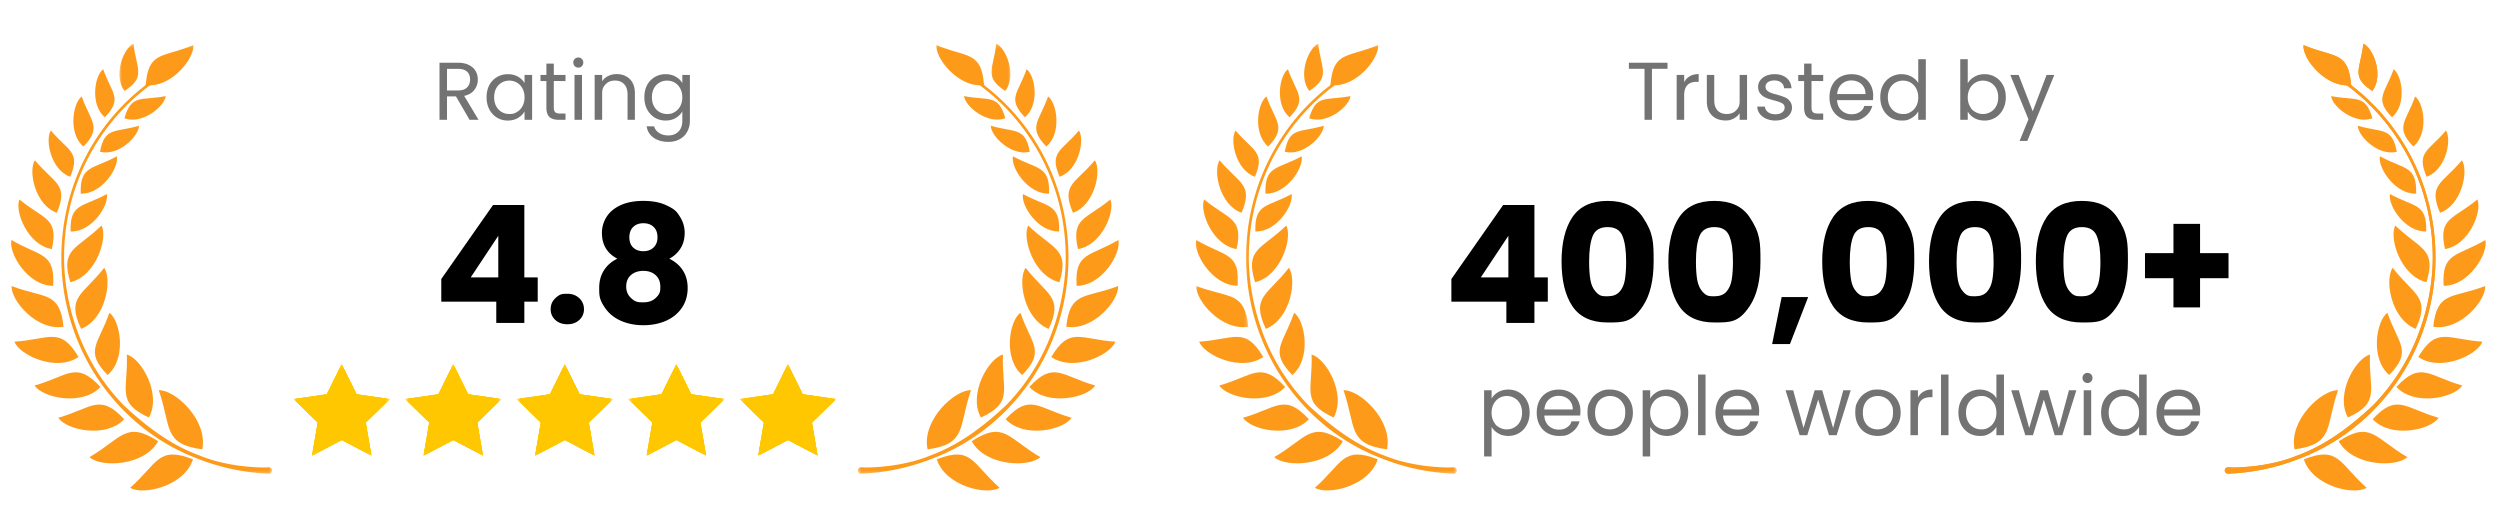 <svg xmlns="http://www.w3.org/2000/svg" width="646" height="131" fill="none"><path fill="#FD9A1A" d="M618.271 69.208c5.478 7.073 9.88 7.443 5.948 15.765-6.416-2.5-8.088-12.792-5.948-15.765M616.921 80.812c2.746 8.093 6.599 9.797.454 16.088-5.011-4.26-3.312-14.073-.454-16.088m10.006-21.005c-5.49.193-9.97-6.807-9.344-9.662 6.25 3.443 9.588 2.323 9.344 9.662m.078 13.12c-6.656-1.558-9.749-11.432-8.062-14.651 6.38 6.177 10.754 5.917 8.062 14.65m-12.032-32.542c6.251 3.438 9.588 2.312 9.35 9.651-5.484.197-9.97-6.803-9.35-9.65m-5.708-7.901c6.162 1.85 8.886.224 10.068 6.735-4.797 1.218-10.078-4.099-10.068-6.735M630.5 54.979c-3.177-7.375.667-7.563 5.661-13.563 1.771 2.656.006 11.573-5.661 13.563m-18.959 71.057c-3.281 2.052-14.021-.407-16.224-7.344 9.047-3.579 9.136 1.084 16.224 7.344m7.683-26.041c6.317-6.823 8.323-2.839 17.021-.375-1.978 3.125-12.254 5.443-17.021.375m-14.901 14.016c8.349-5.402 9.374-.746 17.734 4.109-2.88 2.713-14.136 2.401-17.734-4.109m8.776-5.683c6.317-6.828 8.322-2.844 17.021-.38-1.979 3.131-12.255 5.443-17.021.38m15.656-23.91c.973-9.255 4.964-7.266 13.406-10.5.287 3.693-6.552 11.697-13.406 10.5m-10.667-54.111c-4.719-4.886-1.729-6.188.427-12.422 2.193 1.574 3.464 9.151-.427 12.422m5.527 7.562c-4.916-5.093-1.803-6.448.442-12.948 2.292 1.636 3.61 9.542-.442 12.948M610.693 11.297c2.49 1.052 5.391 8.167 2.312 12.214-4.242-2.794-3.842-4.573-3.064-8.036.262-1.167.567-2.525.752-4.178"/><path fill="#FD9A1A" fill-rule="evenodd" d="M613.005 23.51c3.079-4.046.178-11.16-2.312-12.213-.185 1.653-.49 3.01-.752 4.178-.778 3.463-1.178 5.242 3.064 8.036" clip-rule="evenodd"/><path fill="#FD9A1A" d="M592.921 116.115c-1.568-7.588 7.12-15.474 11.235-15.282-3.317 9.511-.969 13.891-11.235 15.282m9.439-91.287c6.307 1.25 8.869-.63 10.667 5.74-4.662 1.672-10.422-3.115-10.667-5.74m24.681 20.85c-2.797-6.5.594-6.667 4.99-11.954 1.568 2.339.005 10.203-4.99 11.953m-2.145 46.567c4.735-8.005 7.536-4.53 16.557-3.958-1.276 3.473-10.828 7.906-16.557 3.958m-18.193 15.646c-3.386-6.178 2.068-15.35 5.697-16.271-.349 9.145 2.86 12.328-5.697 16.271m24.74-34.036c-.558-8.73 3.458-7.511 10.776-11.839.849 3.37-4.23 11.875-10.776 11.839m.349-9.5c-1.855-8.156 2.12-7.62 8.369-12.818 1.312 3.058-2.193 11.855-8.369 12.818"/><path fill="#FD9A1A" d="M613.631 27.421a55 55 0 0 0-5.807-5.202.86.86 0 0 1-.339-.62c-.563-6.244-2.769-6.897-7.097-8.178-1.466-.434-3.176-.94-5.148-1.76-.349 3.219 4.964 10.084 10.912 10.38.18.004.354.063.5.167a53.4 53.4 0 0 1 6.479 5.703c9.578 9.88 15.494 23.541 15.494 38.625 0 4.11-.484 22.713-15.249 38.016-.197.203-.407.396-.615.588-4.697 4.339-11.109 9.625-19.052 12.531-.026.01-.046.021-.046.021a34 34 0 0 1-1.782.683l-.066.022c-.261.087-1.215.405-2.308.707-2.583.713-5.099 1.088-5.839 1.197 0 0-4.797.662-7.797.448a1 1 0 0 0-.083-.005h-.073c-.416.011-.787.307-.834.729a.84.84 0 0 0 .217.656.83.83 0 0 0 .638.266 57 57 0 0 0 4.041-.303 56 56 0 0 0 14.479-3.625l-.016.005c7.355-2.792 13.959-7.203 19.391-12.817 9.702-10.011 15.697-23.844 15.697-39.12s-6-29.103-15.697-39.114"/><path fill="#FD9A1A" fill-rule="evenodd" d="M613.631 27.421a55 55 0 0 0-5.807-5.202.86.86 0 0 1-.339-.62c-.563-6.244-2.769-6.897-7.097-8.178-1.466-.434-3.176-.94-5.148-1.76-.349 3.219 4.964 10.084 10.912 10.38.18.004.354.063.5.167a53.4 53.4 0 0 1 6.479 5.703c9.578 9.88 15.494 23.541 15.494 38.625 0 4.11-.484 22.713-15.249 38.016-.197.203-.407.396-.615.588-4.697 4.339-11.109 9.625-19.052 12.531-.026.01-.046.021-.046.021a34 34 0 0 1-1.782.683l-.066.022c-.261.087-1.215.405-2.308.707-2.583.713-5.099 1.088-5.839 1.197 0 0-4.797.662-7.797.448a1 1 0 0 0-.083-.005h-.073c-.416.011-.787.307-.834.729a.84.84 0 0 0 .217.656.83.83 0 0 0 .638.266 57 57 0 0 0 4.041-.303 56 56 0 0 0 14.479-3.625l-.016.005c7.355-2.792 13.959-7.203 19.391-12.817 9.702-10.011 15.697-23.844 15.697-39.12s-6-29.103-15.697-39.114" clip-rule="evenodd"/><path fill="#FD9A1A" d="M593.661 117.693c.016-.005.031-.016.047-.021Zm-260.62-48.485c-5.478 7.073-9.88 7.442-5.948 15.765 6.418-2.5 8.088-12.792 5.948-15.765m1.355 11.604c-2.745 8.093-6.604 9.797-.459 16.088 5.016-4.26 3.312-14.074.459-16.088m-10.005-21.006c5.484.194 9.969-6.806 9.338-9.661-6.245 3.443-9.582 2.323-9.338 9.661M324.307 72.927c6.656-1.558 9.75-11.433 8.068-14.651-6.38 6.177-10.755 5.917-8.068 14.65M336.344 40.385c-6.255 3.438-9.588 2.312-9.349 9.65 5.484.198 9.969-6.802 9.349-9.65M342.052 32.484c-6.161 1.85-8.891.224-10.068 6.735 4.797 1.218 10.073-4.1 10.068-6.735m-21.235 22.495c3.172-7.375-.672-7.563-5.661-13.563-1.776 2.656-.005 11.573 5.661 13.563m18.959 71.057c3.281 2.052 14.016-.407 16.224-7.344-9.047-3.579-9.136 1.084-16.224 7.344M332.093 99.994c-6.317-6.822-8.322-2.838-17.021-.374 1.979 3.125 12.251 5.442 17.021.374M346.989 114.01c-8.349-5.401-9.374-.745-17.729 4.11 2.875 2.713 14.131 2.401 17.729-4.11m-8.77-5.682c-6.318-6.828-8.328-2.844-17.022-.38 1.979 3.13 12.251 5.442 17.022.38"/><mask id="a" width="15" height="13" x="308" y="73" maskUnits="userSpaceOnUse" style="mask-type:luminance"><path fill="#fff" d="M308.251 73.334h14.416v12h-14.416z"/></mask><g mask="url(#a)"><path fill="#FD9A1A" d="M322.557 84.418c-.969-9.255-4.964-7.266-13.401-10.5-.292 3.693 6.552 11.697 13.401 10.5"/></g><path fill="#FD9A1A" d="M333.229 30.307c4.714-4.886 1.73-6.188-.426-12.422-2.198 1.574-3.464 9.15.426 12.422M327.703 37.87c4.917-5.094 1.802-6.449-.443-12.949-2.292 1.636-3.615 9.542.443 12.948"/><mask id="b" width="7" height="13" x="336" y="11" maskUnits="userSpaceOnUse" style="mask-type:luminance"><path fill="#fff" d="M336 11.245h6.667V24H336z"/></mask><g mask="url(#b)"><path fill="#FD9A1A" d="M340.625 11.297c-2.489 1.052-5.39 8.166-2.312 12.213 5.672-3.735 3.042-5.656 2.312-12.213"/></g><path fill="#FD9A1A" d="M358.396 116.115c1.568-7.588-7.12-15.474-11.24-15.282 3.317 9.511.969 13.891 11.24 15.282m-9.437-91.287c-6.312 1.25-8.87-.63-10.672 5.74 4.661 1.672 10.426-3.115 10.672-5.74m-24.688 20.85c2.802-6.5-.588-6.667-4.99-11.954-1.562 2.339-.005 10.203 4.99 11.954M326.421 92.245c-4.74-8.005-7.536-4.53-16.557-3.958 1.276 3.473 10.828 7.906 16.557 3.958M344.609 107.891c3.386-6.178-2.068-15.35-5.697-16.27.355 9.144-2.855 12.327 5.697 16.27"/><mask id="c" width="12" height="14" x="308" y="61" maskUnits="userSpaceOnUse" style="mask-type:luminance"><path fill="#fff" d="M308.251 61.334H320v13.333h-11.749z"/></mask><g mask="url(#c)"><path fill="#FD9A1A" d="M319.869 73.855c.558-8.73-3.458-7.51-10.77-11.839-.849 3.37 4.229 11.875 10.77 11.839"/></g><path fill="#FD9A1A" d="M319.527 64.354c1.849-8.156-2.126-7.62-8.37-12.817-1.312 3.057 2.188 11.855 8.37 12.817"/><mask id="d" width="56" height="112" x="321" y="11" maskUnits="userSpaceOnUse" style="mask-type:luminance"><path fill="#fff" d="M321.333 11.245h55.162v111.421h-55.162z"/></mask><g mask="url(#d)"><path fill="#FD9A1A" d="M337.683 27.421a55 55 0 0 1 5.812-5.203.87.87 0 0 0 .338-.62c.751-8.36 4.448-6.697 12.246-9.937.344 3.219-4.964 10.084-10.916 10.38a.9.9 0 0 0-.495.167 53.4 53.4 0 0 0-6.484 5.703c-9.573 9.88-15.495 23.54-15.495 38.625 0 4.11.49 22.713 15.251 38.016.197.202.407.396.615.588 4.702 4.338 11.109 9.625 19.057 12.53l.047.022c.464.193 1.068.432 1.781.682.068.022 1.125.386 2.375.73 2.578.713 5.093 1.088 5.833 1.197 0 0 4.797.661 7.803.448a.4.4 0 0 1 .084-.005h.068c.421.01.786.306.838.729a.82.82 0 0 1-.216.656.8.8 0 0 1-.291.202.8.8 0 0 1-.347.063 56 56 0 0 1-4.047-.302 56 56 0 0 1-14.473-3.626l.016.006c-7.36-2.792-13.959-7.203-19.396-12.818-9.698-10.01-15.698-23.843-15.698-39.12s6-29.104 15.698-39.114z"/></g><path fill="#FD9A1A" d="m375.448 120.751.151-.006Zm-17.792-3.058c-.016-.005-.031-.016-.052-.021ZM265.031 69.208c5.478 7.073 9.88 7.443 5.948 15.765-6.416-2.5-8.088-12.792-5.948-15.765M263.683 80.812c2.74 8.093 6.598 9.797.453 16.088-5.011-4.26-3.312-14.073-.453-16.088m10-21.005c-5.484.193-9.964-6.807-9.339-9.662 6.251 3.443 9.584 2.323 9.339 9.662m.082 13.12c-6.656-1.558-9.749-11.432-8.068-14.651 6.38 6.177 10.76 5.917 8.068 14.65m-12.03-32.542c6.25 3.438 9.584 2.312 9.344 9.65-5.484.198-9.97-6.802-9.344-9.65m-5.714-7.901c6.162 1.85 8.891.224 10.074 6.735-4.803 1.218-10.079-4.1-10.074-6.735m21.234 22.495c-3.172-7.375.672-7.563 5.661-13.563 1.776 2.656.005 11.573-5.661 13.563m-18.958 71.057c-3.281 2.052-14.016-.407-16.224-7.344 9.047-3.579 9.136 1.084 16.224 7.344m7.687-26.041c6.317-6.823 8.323-2.84 17.016-.375-1.979 3.125-12.249 5.443-17.016.375m-14.9 14.016c8.349-5.402 9.375-.746 17.729 4.109-2.874 2.713-14.13 2.401-17.729-4.109m8.771-5.683c6.317-6.828 8.328-2.844 17.021-.38-1.979 3.131-12.249 5.443-17.021.38m15.661-23.91c.969-9.255 4.964-7.266 13.401-10.5.292 3.693-6.546 11.697-13.401 10.5m-10.672-54.111c-4.713-4.886-1.729-6.188.427-12.422 2.197 1.574 3.464 9.15-.427 12.422m5.525 7.562c-4.916-5.093-1.802-6.448.448-12.948 2.287 1.636 3.61 9.542-.448 12.948"/><mask id="e" width="6" height="13" x="256" y="11" maskUnits="userSpaceOnUse" style="mask-type:luminance"><path fill="#fff" d="M256 11.245h5.333V24H256z"/></mask><g mask="url(#e)"><path fill="#FD9A1A" d="M257.448 11.297c2.489 1.052 5.391 8.166 2.317 12.213-5.677-3.735-3.046-5.656-2.317-12.213"/></g><path fill="#FD9A1A" d="M239.677 116.115c-1.568-7.588 7.12-15.474 11.24-15.282-3.317 9.511-.969 13.891-11.24 15.282m9.438-91.287c6.312 1.25 8.869-.63 10.672 5.74-4.662 1.672-10.427-3.115-10.672-5.74m24.688 20.85c-2.803-6.5.588-6.667 4.989-11.954 1.563 2.339.005 10.203-4.989 11.954m-2.152 46.568c4.74-8.006 7.536-4.531 16.557-3.96-1.271 3.474-10.828 7.907-16.557 3.96m-18.187 15.645c-3.385-6.178 2.068-15.35 5.697-16.27-.354 9.144 2.86 12.327-5.697 16.27m24.739-34.036c-.558-8.73 3.458-7.51 10.776-11.839.844 3.37-4.235 11.875-10.776 11.839m.344-9.5c-1.85-8.156 2.125-7.62 8.374-12.818 1.307 3.058-2.193 11.855-8.374 12.818"/><mask id="f" width="57" height="112" x="221" y="11" maskUnits="userSpaceOnUse" style="mask-type:luminance"><path fill="#fff" d="M221.579 11.245h55.754v111.421h-55.754z"/></mask><g mask="url(#f)"><path fill="#FD9A1A" d="M260.391 27.421a55 55 0 0 0-5.812-5.203.87.87 0 0 1-.339-.62c-.749-8.36-4.448-6.697-12.245-9.937-.344 3.219 4.964 10.084 10.917 10.38.178.005.35.063.495.167a53.4 53.4 0 0 1 6.484 5.703c9.573 9.88 15.494 23.54 15.494 38.625 0 4.11-.484 22.713-15.249 38.016-.197.202-.407.396-.615.588-4.702 4.338-11.109 9.625-19.052 12.53l-.052.022c-.464.193-1.068.432-1.781.682-.068.022-1.125.386-2.375.73-2.578.713-5.093 1.088-5.833 1.197 0 0-4.797.661-7.803.448a.4.4 0 0 0-.082-.005h-.068a.85.85 0 0 0-.839.729.82.82 0 0 0 .217.656q.123.133.29.202.167.07.348.063a56 56 0 0 0 4.046-.302 56.2 56.2 0 0 0 14.479-3.626l-.021.006c7.36-2.792 13.958-7.203 19.396-12.818 9.697-10.01 15.697-23.843 15.697-39.12s-6-29.102-15.697-39.113"/></g><mask id="g" width="2" height="2" x="221" y="120" maskUnits="userSpaceOnUse" style="mask-type:luminance"><path fill="#fff" d="M221.579 120h1.088v1.333h-1.088z"/></mask><g mask="url(#g)"><path fill="#FD9A1A" d="M222.625 120.75c-.052 0-.098-.005-.15-.005Z"/></g><path fill="#FD9A1A" d="M240.417 117.693c.016-.005.031-.016.052-.021ZM26.912 69.208c-5.479 7.073-9.885 7.442-5.953 15.765 6.417-2.5 8.088-12.792 5.953-15.765m1.348 11.604c-2.745 8.093-6.599 9.797-.453 16.088 5.01-4.26 3.306-14.074.453-16.088M18.255 59.806c5.489.194 9.969-6.806 9.344-9.661-6.25 3.443-9.588 2.323-9.344 9.661M18.172 72.927c6.656-1.558 9.75-11.433 8.068-14.651-6.38 6.177-10.755 5.917-8.068 14.65M30.208 40.385c-6.255 3.438-9.588 2.312-9.35 9.65 5.485.198 9.97-6.802 9.35-9.65M35.917 32.484c-6.161 1.85-8.89.224-10.068 6.735 4.798 1.218 10.079-4.1 10.068-6.735M14.683 54.979c3.177-7.375-.672-7.563-5.662-13.563-1.776 2.656-.005 11.573 5.662 13.563m18.957 71.057c3.281 2.052 14.021-.407 16.224-7.344-9.047-3.579-9.136 1.084-16.224 7.344M25.959 99.994c-6.318-6.822-8.323-2.838-17.022-.374 1.979 3.125 12.25 5.442 17.022.374M40.86 114.011c-8.355-5.402-9.375-.746-17.735 4.109 2.875 2.713 14.136 2.401 17.735-4.109m-8.776-5.683c-6.317-6.828-8.323-2.844-17.021-.38 1.978 3.131 12.25 5.443 17.02.38M16.42 84.418c-.97-9.255-4.958-7.266-13.401-10.5-.287 3.693 6.552 11.697 13.401 10.5M27.093 30.307c4.714-4.886 1.73-6.188-.426-12.422-2.198 1.574-3.465 9.15.426 12.422M21.568 37.87c4.917-5.094 1.803-6.449-.443-12.949-2.292 1.636-3.609 9.542.443 12.948"/><mask id="h" width="6" height="13" x="30" y="11" maskUnits="userSpaceOnUse" style="mask-type:luminance"><path fill="#fff" d="M30.667 11.245H36V24h-5.333z"/></mask><g mask="url(#h)"><path fill="#FD9A1A" d="M34.49 11.297c-2.49 1.052-5.391 8.166-2.312 12.213 5.672-3.735 3.04-5.656 2.312-12.213"/></g><path fill="#FD9A1A" d="M52.26 116.115c1.568-7.588-7.12-15.474-11.234-15.282 3.317 9.511.969 13.891 11.234 15.282m-9.437-91.287c-6.307 1.25-8.87-.63-10.672 5.74 4.661 1.672 10.426-3.115 10.672-5.74M18.14 45.678c2.797-6.5-.593-6.667-4.994-11.954-1.563 2.339-.006 10.203 4.994 11.954M20.287 92.245c-4.74-8.005-7.536-4.53-16.558-3.958 1.276 3.473 10.828 7.906 16.558 3.958M38.473 107.891c3.386-6.178-2.068-15.35-5.697-16.27.355 9.144-2.855 12.327 5.697 16.27M13.735 73.855c.557-8.73-3.459-7.51-10.77-11.839-.85 3.37 4.228 11.875 10.77 11.839M13.39 64.355c1.855-8.156-2.12-7.62-8.369-12.817-1.312 3.057 2.194 11.854 8.37 12.817"/><mask id="i" width="57" height="112" x="14" y="11" maskUnits="userSpaceOnUse" style="mask-type:luminance"><path fill="#fff" d="M14.667 11.245H70.36v111.421H14.667z"/></mask><g mask="url(#i)"><path fill="#FD9A1A" d="M31.547 27.421a56 56 0 0 1 5.812-5.203.87.87 0 0 0 .338-.62c.751-8.36 4.454-6.697 12.246-9.937.344 3.219-4.964 10.084-10.912 10.38a.9.9 0 0 0-.5.167 53.3 53.3 0 0 0-6.479 5.703c-9.578 9.88-15.494 23.54-15.494 38.625 0 4.11.483 22.713 15.245 38.016.197.202.412.396.62.588 4.697 4.338 11.104 9.625 19.052 12.53l.047.022a33 33 0 0 0 1.78.682c.069.022 1.126.386 2.376.73 2.584.713 5.093 1.088 5.838 1.197 0 0 4.792.661 7.798.448a1 1 0 0 1 .084-.005h.068c.42.01.791.306.838.729a.83.83 0 0 1-.855.921 56 56 0 0 1-4.046-.302 56 56 0 0 1-14.474-3.626l.017.006c-7.36-2.792-13.96-7.203-19.396-12.818-9.698-10.01-15.694-23.843-15.694-39.12s6-29.104 15.693-39.114z"/></g><mask id="j" width="3" height="2" x="68" y="120" maskUnits="userSpaceOnUse" style="mask-type:luminance"><path fill="#fff" d="M68 120h2.36v1.333H68z"/></mask><g mask="url(#j)"><path fill="#FD9A1A" d="m69.312 120.75.15-.005Z"/></g><path fill="#FD9A1A" d="M51.521 117.693c-.016-.005-.03-.016-.046-.021Z"/><path fill="#000" d="M114.028 77.953v-5.855l13.375-19.125h8.084v18.708h3.458v6.27h-3.458v5.5h-7.25v-5.5zm14.729-17.021-7.125 10.75h7.125zM146.625 83.787c-1.281 0-2.322-.364-3.125-1.104q-1.21-1.121-1.208-2.792 0-1.688 1.208-2.834c1.208-1.146 1.844-1.145 3.125-1.145q1.853.003 3.063 1.145a3.76 3.76 0 0 1 1.208 2.834 3.66 3.66 0 0 1-1.208 2.792c-.807.74-1.828 1.104-3.063 1.104m12.895-16.938q-3.98-2.1-3.979-6.645a7.6 7.6 0 0 1 1.188-4.145c.792-1.26 1.99-2.27 3.604-3.022 1.615-.75 3.584-1.125 5.918-1.125q3.517 0 5.917 1.125c2.4 1.126 2.781 1.76 3.563 3.022a7.6 7.6 0 0 1 1.188 4.145q-.003 2.295-1.083 4a7.4 7.4 0 0 1-2.896 2.645q2.288 1.107 3.521 3.042 1.227 1.92 1.23 4.5c0 2-.511 3.73-1.522 5.188-1.01 1.458-2.39 2.573-4.125 3.333-1.74.75-3.667 1.125-5.792 1.125q-3.17 0-5.771-1.125-2.608-1.143-4.125-3.333c-1.516-2.19-1.521-3.188-1.521-5.188q-.003-2.622 1.229-4.542 1.226-1.938 3.459-3zm10.375-5.54q0-1.727-1-2.668-.982-.955-2.646-.958-1.646 0-2.645.978c-.656.64-.979 1.536-.979 2.688q0 1.672 1 2.626 1.017.937 2.626.937 1.626.001 2.625-.959 1.019-.975 1.021-2.645zm-3.646 8.687q-1.982.001-3.208 1.084-1.232 1.063-1.229 2.979 0 1.774 1.208 2.917c1.208 1.143 1.88 1.145 3.229 1.145q2.038.002 3.208-1.145c1.171-1.147 1.167-1.735 1.167-2.916 0-1.25-.407-2.235-1.208-2.959q-1.212-1.103-3.167-1.105"/><path fill="#737373" d="m121.34 30.959-3.521-6.041h-2.312v6.04h-1.938V16.21h4.771q1.664.002 2.812.584 1.165.564 1.729 1.54c.386.64.584 1.375.584 2.209a4.3 4.3 0 0 1-.896 2.688q-.874 1.17-2.625 1.541l3.708 6.188zm-5.833-7.583h2.833q1.56.001 2.333-.77.79-.765.792-2.063-.002-1.311-.77-2.021-.777-.729-2.355-.73h-2.833zm10.224 1.75q0-1.79.708-3.126a5.2 5.2 0 0 1 1.978-2.082 5.4 5.4 0 0 1 2.812-.75c1.011 0 1.896.224 2.646.667q1.124.646 1.666 1.645v-2.125h1.959v11.604h-1.959v-2.167c-.374.683-.948 1.245-1.708 1.688q-1.125.67-2.625.667a5.33 5.33 0 0 1-2.792-.75 5.47 5.47 0 0 1-1.979-2.145q-.71-1.374-.708-3.125zm9.812.02q-.002-1.308-.542-2.291a3.73 3.73 0 0 0-1.416-1.5 3.86 3.86 0 0 0-1.978-.521 3.87 3.87 0 0 0-1.979.52 3.73 3.73 0 0 0-1.416 1.48q-.522.981-.521 2.291-.001 1.336.521 2.313.541.984 1.417 1.5a3.83 3.83 0 0 0 1.979.52c1.088 0 1.38-.171 1.979-.52a3.7 3.7 0 0 0 1.417-1.5q.541-.978.541-2.293zM143.101 20.937v6.855q-.002.835.355 1.188c.251.24.667.355 1.251.355h1.417v1.625h-1.729c-1.074 0-1.875-.24-2.416-.73q-.794-.748-.792-2.437V20.94h-1.522v-1.583h1.522V16.44h1.917v2.917h3.021v1.584zM149.452 17.48a1.3 1.3 0 0 1-1.214-.809 1.3 1.3 0 0 1-.098-.503 1.27 1.27 0 0 1 .806-1.219c.161-.064.333-.096.506-.093a1.23 1.23 0 0 1 .896.375 1.28 1.28 0 0 1 .375.937 1.31 1.31 0 0 1-.784 1.217c-.155.065-.32.097-.487.095m.937 1.875v11.604h-1.937V19.355zM159.325 19.147q2.103 0 3.418 1.292 1.312 1.273 1.312 3.688v6.833h-1.896v-6.562q0-1.725-.875-2.646-.875-.937-2.375-.937-1.525.003-2.416.959c-.89.956-.896 1.562-.896 2.77v6.418h-1.937V19.358h1.937v1.645a3.73 3.73 0 0 1 1.542-1.355 4.8 4.8 0 0 1 2.188-.5zm12.672.02q1.5 0 2.626.667 1.14.646 1.688 1.645v-2.125h1.958v11.854q0 1.58-.688 2.812a4.66 4.66 0 0 1-1.937 1.938q-1.25.706-2.937.708-2.276-.003-3.812-1.083-1.526-1.064-1.792-2.937h1.917q.31 1.06 1.292 1.708 1 .642 2.396.645 1.602 0 2.604-1c.667-.656 1-1.583 1-2.792V28.77q-.561 1.021-1.688 1.708-1.125.669-2.625.666a5.4 5.4 0 0 1-2.812-.749 5.47 5.47 0 0 1-1.979-2.145q-.71-1.375-.708-3.126 0-1.789.708-3.125a5.2 5.2 0 0 1 1.979-2.083 5.4 5.4 0 0 1 2.81-.749m4.312 5.979q-.001-1.311-.541-2.292a3.74 3.74 0 0 0-1.416-1.5 3.87 3.87 0 0 0-1.979-.522 3.86 3.86 0 0 0-1.978.522 3.73 3.73 0 0 0-1.416 1.478q-.523.981-.522 2.292-.002 1.337.522 2.312.54.984 1.417 1.5a3.83 3.83 0 0 0 1.979.522c1.086-.002 1.38-.172 1.978-.522a3.7 3.7 0 0 0 1.418-1.5q.54-.977.541-2.292z"/><mask id="k" width="26" height="24" x="75" y="94" maskUnits="userSpaceOnUse" style="mask-type:luminance"><path fill="#fff" d="M75.896 94.104h24.807v23.817H75.896z"/></mask><g fill="#FFC700" mask="url(#k)"><path d="m88.35 94.188 3.822 7.76 8.563 1.245-6.198 6.042 1.47 8.526-7.656-4.026-7.667 4.026 1.464-8.526-6.193-6.042 8.562-1.245z"/><path d="m88.287 94.115 3.833 7.754 8.563 1.246-6.198 6.046 1.464 8.527-7.661-4.027-7.656 4.027 1.459-8.527-6.194-6.046 8.557-1.246z"/><path d="m88.287 94.115 3.833 7.754 8.563 1.246-6.198 6.046 1.464 8.527-7.661-4.027-7.656 4.027 1.459-8.527-6.194-6.046 8.557-1.246z"/><path d="m88.287 94.115 3.833 7.754 8.563 1.246-6.198 6.046 1.464 8.527-7.661-4.027-7.656 4.027 1.459-8.527-6.194-6.046 8.557-1.246z"/></g><mask id="l" width="26" height="24" x="104" y="94" maskUnits="userSpaceOnUse" style="mask-type:luminance"><path fill="#fff" d="M104.719 94.104h24.806v23.817h-24.806z"/></mask><g fill="#FFC700" mask="url(#l)"><path d="m117.172 94.188 3.828 7.76 8.557 1.245-6.193 6.042 1.464 8.526-7.656-4.026-7.667 4.026 1.464-8.526-6.193-6.042 8.563-1.245z"/><path d="m117.109 94.115 3.834 7.754 8.562 1.246-6.197 6.046 1.464 8.527-7.661-4.027-7.656 4.027 1.464-8.527-6.198-6.046 8.563-1.246z"/><path d="m117.109 94.115 3.834 7.754 8.562 1.246-6.197 6.046 1.464 8.527-7.661-4.027-7.656 4.027 1.464-8.527-6.198-6.046 8.563-1.246z"/><path d="m117.109 94.115 3.834 7.754 8.562 1.246-6.197 6.046 1.464 8.527-7.661-4.027-7.656 4.027 1.464-8.527-6.198-6.046 8.563-1.246z"/></g><mask id="m" width="26" height="24" x="133" y="94" maskUnits="userSpaceOnUse" style="mask-type:luminance"><path fill="#fff" d="M133.541 94.104h24.812v23.817h-24.812z"/></mask><g fill="#FFC700" mask="url(#m)"><path d="m145.995 94.188 3.828 7.76 8.562 1.245-6.197 6.042 1.469 8.526-7.661-4.026-7.661 4.026 1.458-8.526-6.188-6.042 8.558-1.245z"/><path d="m145.937 94.115 3.828 7.754 8.563 1.246-6.197 6.046 1.464 8.527-7.656-4.027-7.662 4.027 1.464-8.527-6.197-6.046 8.563-1.246z"/><path d="m145.937 94.115 3.828 7.754 8.563 1.246-6.197 6.046 1.464 8.527-7.656-4.027-7.662 4.027 1.464-8.527-6.197-6.046 8.563-1.246z"/><path d="m145.937 94.115 3.828 7.754 8.563 1.246-6.197 6.046 1.464 8.527-7.656-4.027-7.662 4.027 1.464-8.527-6.197-6.046 8.563-1.246z"/></g><mask id="n" width="26" height="24" x="162" y="94" maskUnits="userSpaceOnUse" style="mask-type:luminance"><path fill="#fff" d="M162.364 94.104h24.812v23.817h-24.812z"/></mask><g fill="#FFC700" mask="url(#n)"><path d="m174.817 94.188 3.828 7.76 8.563 1.245-6.197 6.042 1.469 8.526-7.661-4.026-7.662 4.026 1.464-8.526-6.193-6.042 8.563-1.245z"/><path d="m174.76 94.115 3.833 7.754 8.563 1.246-6.197 6.046 1.464 8.527-7.662-4.027-7.661 4.027 1.464-8.527-6.197-6.046 8.562-1.246z"/><path d="m174.76 94.115 3.833 7.754 8.563 1.246-6.197 6.046 1.464 8.527-7.662-4.027-7.661 4.027 1.464-8.527-6.197-6.046 8.562-1.246z"/><path d="m174.76 94.115 3.833 7.754 8.563 1.246-6.197 6.046 1.464 8.527-7.662-4.027-7.661 4.027 1.464-8.527-6.197-6.046 8.562-1.246z"/></g><mask id="o" width="25" height="24" x="191" y="94" maskUnits="userSpaceOnUse" style="mask-type:luminance"><path fill="#fff" d="M191.193 94.104H216v23.817h-24.807z"/></mask><g fill="#FFC700" mask="url(#o)"><path d="m203.645 94.188 3.828 7.76 8.558 1.245-6.194 6.042 1.464 8.526-7.656-4.026-7.666 4.026 1.464-8.526-6.194-6.042 8.563-1.245z"/><path d="m203.584 94.115 3.833 7.754 8.563 1.246-6.197 6.046 1.464 8.527-7.662-4.027-7.656 4.027 1.464-8.527-6.197-6.046 8.563-1.246z"/><path d="m203.584 94.115 3.833 7.754 8.563 1.246-6.197 6.046 1.464 8.527-7.662-4.027-7.656 4.027 1.464-8.527-6.197-6.046 8.563-1.246z"/><path d="m203.584 94.115 3.833 7.754 8.563 1.246-6.197 6.046 1.464 8.527-7.662-4.027-7.656 4.027 1.464-8.527-6.197-6.046 8.563-1.246z"/></g><path fill="#737373" d="M430.884 16.21v1.562h-4.021V30.96h-1.916V17.772h-4.042V16.21zM435.189 21.251a3.6 3.6 0 0 1 1.438-1.541q.938-.564 2.312-.563v2h-.522q-3.232 0-3.229 3.5v6.312h-1.938V19.355h1.938zM451.439 19.355v11.604h-1.916v-1.708a3.9 3.9 0 0 1-1.542 1.375c-.977.498-1.374.5-2.166.5q-1.36 0-2.438-.563a4.1 4.1 0 0 1-1.708-1.667q-.625-1.124-.625-2.749v-6.792h1.917v6.541c0 1.14.282 2.022.855 2.646q.875.92 2.375.917 1.54 0 2.437-.959c.897-.96.896-1.562.896-2.77v-6.375zm7.358 11.792a6 6 0 0 1-2.396-.459 4.13 4.13 0 0 1-1.666-1.27 3.37 3.37 0 0 1-.667-1.875h1.979q.077.876.812 1.437.728.544 1.917.542 1.103.002 1.729-.479c.427-.333.646-.74.646-1.23a1.23 1.23 0 0 0-.688-1.145q-.672-.371-2.083-.729-1.294-.328-2.104-.688a3.8 3.8 0 0 1-1.396-1.041c-.385-.459-.583-1.052-.583-1.792a2.73 2.73 0 0 1 .522-1.626q.54-.75 1.5-1.188.977-.437 2.229-.437c1.292 0 2.323.328 3.104.979q1.187.981 1.271 2.666h-1.916a1.99 1.99 0 0 0-.73-1.459c-.448-.374-1.041-.562-1.792-.562-.697 0-1.249.156-1.666.459a1.37 1.37 0 0 0-.453.505 1.37 1.37 0 0 0-.151.661q0 .563.374.938c.269.262.588.467.938.604q.563.213 1.562.478 1.224.337 2.022.667c.797.33.978.557 1.354 1q.56.646.584 1.708a2.9 2.9 0 0 1-.541 1.708q-.524.75-1.5 1.188-.96.437-2.208.437zM468.096 20.937v6.855q-.003.835.355 1.188c.25.24.666.355 1.25.355h1.418v1.625h-1.73c-1.073 0-1.874-.24-2.416-.73q-.793-.748-.792-2.437V20.94h-1.521v-1.583h1.521V16.44h1.918v2.917h3.021v1.584zM484.029 24.71q-.003.584-.062 1.166h-9.271q.104 1.71 1.167 2.688 1.08.96 2.604.959 1.248 0 2.084-.583c.834-.583.942-.907 1.166-1.563h2.084a4.94 4.94 0 0 1-1.854 2.73c-1.394 1.04-2.094 1.041-3.479 1.041q-1.647.003-2.959-.73a5.33 5.33 0 0 1-2.041-2.103q-.732-1.373-.729-3.167 0-1.81.708-3.167a5.1 5.1 0 0 1 2.021-2.082q1.312-.729 3-.73 1.642.001 2.917.73a4.93 4.93 0 0 1 1.959 1.978q.688 1.254.688 2.834zm-1.978-.397q0-1.1-.5-1.896a3.2 3.2 0 0 0-1.312-1.208 4.14 4.14 0 0 0-1.855-.416 3.6 3.6 0 0 0-2.5.938q-1.026.94-1.167 2.584zM485.863 25.126q0-1.79.708-3.126a5.2 5.2 0 0 1 1.978-2.082 5.47 5.47 0 0 1 2.834-.75 5.27 5.27 0 0 1 2.521.626c.781.417 1.364.969 1.771 1.645v-6.145h1.958V30.96h-1.958v-2.188q-.562 1.045-1.688 1.708c-1.127.663-1.626.667-2.626.667a5.4 5.4 0 0 1-2.812-.75 5.46 5.46 0 0 1-1.978-2.145q-.71-1.376-.708-3.126m9.812.02q-.002-1.308-.542-2.291a3.73 3.73 0 0 0-1.416-1.5 3.87 3.87 0 0 0-1.978-.521 3.87 3.87 0 0 0-1.979.52 3.73 3.73 0 0 0-1.416 1.48q-.523.981-.521 2.291-.002 1.336.521 2.313.54.984 1.417 1.5a3.83 3.83 0 0 0 1.979.52c1.088 0 1.38-.171 1.979-.52a3.7 3.7 0 0 0 1.417-1.5q.541-.978.541-2.293zm12.793-3.625q.58-1.04 1.729-1.687 1.142-.666 2.604-.667 1.561 0 2.812.75a5.1 5.1 0 0 1 1.959 2.084q.727 1.337.729 3.126-.001 1.75-.729 3.125a5.3 5.3 0 0 1-1.979 2.146 5.33 5.33 0 0 1-2.792.75q-1.502.002-2.645-.645-1.124-.665-1.688-1.688v2.145h-1.937V15.293h1.937zm7.875 3.604q-.002-1.308-.542-2.291a3.56 3.56 0 0 0-1.437-1.48 3.87 3.87 0 0 0-1.959-.52 3.86 3.86 0 0 0-1.958.52 3.8 3.8 0 0 0-1.438 1.522q-.543.984-.541 2.27-.002 1.314.541 2.293c.544.979.839 1.156 1.438 1.5.593.348 1.27.528 1.958.521a3.8 3.8 0 0 0 1.959-.521 3.64 3.64 0 0 0 1.437-1.5q.54-.976.542-2.314m14.496-5.77-6.979 17.062h-2l2.292-5.582-4.688-11.479h2.145l3.646 9.396 3.584-9.396zM385.427 102.995q.56-.997 1.688-1.667c.76-.442 1.645-.666 2.645-.666q1.54 0 2.792.75a5.07 5.07 0 0 1 1.979 2.084q.728 1.337.729 3.126-.002 1.75-.729 3.125a5.3 5.3 0 0 1-1.979 2.145 5.33 5.33 0 0 1-2.792.751q-1.484.003-2.625-.667c-.75-.442-1.323-1-1.708-1.666v7.645h-1.938V100.85h1.938zm7.874 3.625q-.001-1.31-.541-2.292a3.56 3.56 0 0 0-1.437-1.478 3.87 3.87 0 0 0-1.959-.522 3.87 3.87 0 0 0-1.959.522 3.8 3.8 0 0 0-1.437 1.521q-.544.984-.541 2.271-.003 1.313.541 2.292c.544.978.839 1.156 1.437 1.5a3.8 3.8 0 0 0 1.959.521 3.8 3.8 0 0 0 1.959-.521 3.64 3.64 0 0 0 1.437-1.5q.541-.977.541-2.312zM408.381 106.204q-.003.585-.062 1.167h-9.271q.104 1.71 1.167 2.688 1.08.96 2.604.958 1.249 0 2.084-.582c.834-.583.942-.907 1.166-1.563h2.084a4.93 4.93 0 0 1-1.854 2.729c-1.394 1.04-2.094 1.042-3.479 1.042q-1.647.002-2.959-.73a5.33 5.33 0 0 1-2.041-2.104q-.732-1.373-.729-3.166 0-1.81.708-3.167a5.1 5.1 0 0 1 2.021-2.083q1.313-.727 3-.729 1.642.002 2.917.729a4.93 4.93 0 0 1 1.959 1.979q.688 1.254.688 2.833zm-1.978-.396q0-1.1-.5-1.896a3.2 3.2 0 0 0-1.312-1.208 4.14 4.14 0 0 0-1.855-.416 3.6 3.6 0 0 0-2.5.937q-1.026.94-1.167 2.584zM415.984 112.641c-1.083 0-2.073-.24-2.959-.729a5.34 5.34 0 0 1-2.062-2.104q-.75-1.373-.75-3.167c0-1.793.255-2.24.771-3.145a5.27 5.27 0 0 1 2.104-2.104c1.337-.732 1.88-.729 2.979-.729 1.098 0 2.088.245 2.978.729s1.588 1.183 2.104 2.084c.527.907.792 1.959.792 3.167q0 1.794-.812 3.166a5.6 5.6 0 0 1-2.145 2.104q-1.36.732-3 .73zm0-1.688a4 4 0 0 0 1.937-.478 3.83 3.83 0 0 0 1.479-1.459q.563-.976.563-2.375c0-1.398-.188-1.718-.563-2.374a3.6 3.6 0 0 0-1.437-1.459 3.96 3.96 0 0 0-1.916-.479 4 4 0 0 0-1.938.479 3.6 3.6 0 0 0-1.416 1.459q-.522.984-.521 2.374-.001 1.421.521 2.396.516.96 1.375 1.438a3.9 3.9 0 0 0 1.917.478zM426.405 102.995q.562-.997 1.688-1.667c.76-.442 1.646-.666 2.646-.666q1.54 0 2.792.75a5.06 5.06 0 0 1 1.978 2.084q.729 1.337.73 3.126-.001 1.75-.73 3.125a5.3 5.3 0 0 1-1.978 2.145 5.33 5.33 0 0 1-2.792.751q-1.485.003-2.626-.667c-.749-.442-1.322-1-1.708-1.666v7.645h-1.937V100.85h1.937zm7.875 3.625q-.001-1.31-.541-2.292a3.56 3.56 0 0 0-1.438-1.478 3.87 3.87 0 0 0-1.958-.522 3.87 3.87 0 0 0-1.959.522 3.8 3.8 0 0 0-1.437 1.521q-.544.984-.542 2.271-.002 1.313.542 2.292c.544.978.838 1.156 1.437 1.5a3.8 3.8 0 0 0 1.959.521 3.8 3.8 0 0 0 1.958-.521 3.65 3.65 0 0 0 1.438-1.5q.541-.977.541-2.312zM440.715 96.787v15.666h-1.938V96.787zM454.567 106.204q-.003.585-.063 1.167h-9.271q.104 1.71 1.167 2.688 1.08.96 2.604.958 1.249 0 2.084-.582c.835-.583.943-.907 1.167-1.563h2.084a4.94 4.94 0 0 1-1.855 2.729c-1.393 1.04-2.093 1.042-3.479 1.042q-1.647.002-2.958-.73a5.33 5.33 0 0 1-2.042-2.104q-.732-1.373-.729-3.166 0-1.81.708-3.167a5.12 5.12 0 0 1 2.021-2.083q1.312-.727 3-.729 1.641.002 2.918.729a4.93 4.93 0 0 1 1.958 1.979q.688 1.254.688 2.833zm-1.979-.396q0-1.1-.5-1.896a3.2 3.2 0 0 0-1.312-1.208 4.14 4.14 0 0 0-1.855-.416 3.6 3.6 0 0 0-2.5.937q-1.025.94-1.166 2.584zM478.217 100.85l-3.625 11.604h-1.979l-2.792-9.208-2.812 9.208h-1.978l-3.646-11.604h1.979l2.667 9.75 2.874-9.749h1.959l2.812 9.771 2.625-9.771zM485.177 112.641c-1.083 0-2.073-.24-2.958-.729a5.33 5.33 0 0 1-2.063-2.104q-.75-1.373-.75-3.167c0-1.793.255-2.24.771-3.145a5.3 5.3 0 0 1 2.104-2.104c1.338-.732 1.88-.729 2.979-.729 1.098 0 2.088.245 2.978.729s1.588 1.183 2.104 2.084c.527.907.792 1.959.792 3.167q0 1.794-.812 3.166a5.6 5.6 0 0 1-2.145 2.104q-1.36.732-3 .73zm0-1.688a4 4 0 0 0 1.938-.478 3.83 3.83 0 0 0 1.478-1.459q.563-.976.563-2.375c0-1.398-.188-1.718-.563-2.374a3.6 3.6 0 0 0-1.437-1.459 3.96 3.96 0 0 0-1.916-.479 4 4 0 0 0-1.938.479 3.6 3.6 0 0 0-1.416 1.459q-.522.984-.521 2.374-.001 1.421.521 2.396.517.96 1.375 1.438a3.9 3.9 0 0 0 1.918.478zM495.599 102.746a3.6 3.6 0 0 1 1.437-1.542q.938-.562 2.312-.562v2h-.521q-3.233 0-3.23 3.5v6.312h-1.937V100.85h1.937zM503.493 96.787v15.666h-1.937V96.787zM506.056 106.62q0-1.79.708-3.125a5.2 5.2 0 0 1 1.979-2.083 5.46 5.46 0 0 1 2.833-.749q1.35 0 2.521.625c1.171.625 1.364.969 1.771 1.645v-6.146h1.959v15.666h-1.959v-2.188q-.561 1.046-1.688 1.708c-1.127.663-1.625.667-2.625.667a5.4 5.4 0 0 1-2.812-.749 5.47 5.47 0 0 1-1.979-2.146q-.71-1.374-.708-3.125m9.812.021q-.001-1.31-.541-2.292-.526-.975-1.416-1.5c-.891-.524-1.26-.521-1.979-.521s-1.385.177-1.979.521c-.6.352-1.091.864-1.416 1.479q-.522.982-.521 2.292-.001 1.336.521 2.312.54.984 1.418 1.5a3.83 3.83 0 0 0 1.978.521c1.088-.001 1.38-.172 1.979-.521s1.068-.844 1.417-1.5q.542-.978.542-2.292zM536.53 100.85l-3.625 11.604h-1.979l-2.792-9.208-2.812 9.208h-1.978l-3.646-11.604h1.979l2.667 9.75 2.874-9.749h1.959l2.812 9.771 2.626-9.771zM539.428 98.975a1.307 1.307 0 0 1-1.312-1.312 1.27 1.27 0 0 1 .806-1.22c.161-.063.333-.095.506-.092a1.23 1.23 0 0 1 .896.374 1.28 1.28 0 0 1 .375.938 1.31 1.31 0 0 1-.784 1.217c-.154.064-.32.097-.487.095m.937 1.874v11.604h-1.937v-11.604zM542.928 106.62q0-1.79.708-3.125a5.2 5.2 0 0 1 1.979-2.083 5.46 5.46 0 0 1 2.833-.749q1.35 0 2.521.625c1.171.625 1.364.969 1.771 1.645v-6.146h1.959v15.666h-1.959v-2.188q-.561 1.046-1.688 1.708c-1.127.663-1.625.667-2.625.667a5.4 5.4 0 0 1-2.812-.749 5.47 5.47 0 0 1-1.979-2.146q-.71-1.374-.708-3.125m9.812.021q-.001-1.31-.541-2.292-.527-.975-1.416-1.5c-.891-.524-1.26-.521-1.979-.521s-1.385.177-1.979.521c-.6.352-1.091.864-1.416 1.479q-.522.982-.521 2.292-.001 1.336.521 2.312.54.984 1.418 1.5a3.83 3.83 0 0 0 1.978.521c1.088-.001 1.38-.172 1.979-.521s1.068-.844 1.417-1.5q.542-.978.542-2.292zM568.527 106.204q-.003.585-.063 1.167h-9.271q.104 1.71 1.167 2.688 1.08.96 2.604.958 1.249 0 2.084-.582c.835-.583.943-.907 1.167-1.563h2.084a4.94 4.94 0 0 1-1.855 2.729c-1.393 1.04-2.093 1.042-3.479 1.042q-1.647.002-2.958-.73a5.33 5.33 0 0 1-2.042-2.104q-.732-1.373-.729-3.166 0-1.81.708-3.167a5.12 5.12 0 0 1 2.021-2.083q1.312-.727 3-.729 1.641.002 2.918.729a4.93 4.93 0 0 1 1.958 1.979q.688 1.254.688 2.833zm-1.979-.396q0-1.1-.5-1.896a3.2 3.2 0 0 0-1.312-1.208 4.14 4.14 0 0 0-1.855-.416 3.6 3.6 0 0 0-2.5.937q-1.025.94-1.166 2.584z"/><path fill="#000" d="M375.035 77.953v-5.855l13.374-19.125h8.084v18.708h3.459v6.27h-3.459v5.5h-7.249v-5.5zm14.729-17.021-7.125 10.75h7.125zM403.505 67.579q0-7.29 2.812-11.479c1.886-2.792 4.918-4.188 9.084-4.188q6.268 0 9.084 4.188c2.816 4.188 2.812 6.62 2.812 11.479q0 7.375-2.812 11.562c-2.812 4.187-4.906 4.188-9.082 4.188q-6.254 0-9.083-4.188-2.812-4.186-2.812-11.562zm16.688 0q0-4.269-.937-6.583-.92-2.312-3.855-2.312c-1.948 0-3.229.77-3.854 2.312-.615 1.541-.916 3.74-.916 6.584q-.001 2.88.333 4.77.328 1.877 1.375 3.042c1.046 1.165 1.713 1.167 3.062 1.167 1.36 0 2.386-.386 3.084-1.167.699-.781 1.151-1.792 1.375-3.041.219-1.26.333-2.855.333-4.77zM431.107 67.579q0-7.29 2.812-11.479c1.885-2.792 4.917-4.188 9.084-4.188q6.267 0 9.084 4.188c2.816 4.188 2.812 6.62 2.812 11.479q0 7.375-2.812 11.562c-2.812 4.187-4.907 4.188-9.083 4.188q-6.253 0-9.083-4.188-2.812-4.186-2.812-11.562zm16.688 0q0-4.269-.938-6.583-.92-2.312-3.854-2.312c-1.948 0-3.23.77-3.855 2.312-.615 1.541-.916 3.74-.916 6.584q-.001 2.88.333 4.77.328 1.877 1.375 3.042c1.047 1.165 1.713 1.167 3.063 1.167 1.36 0 2.385-.386 3.084-1.167.698-.781 1.15-1.792 1.374-3.041.219-1.26.334-2.855.334-4.77zM467.229 76.765l-4.708 12.145h-4.604l2.459-12.145zM470.857 67.579q0-7.29 2.812-11.479c1.886-2.792 4.918-4.188 9.084-4.188q6.268 0 9.084 4.188c2.816 4.188 2.812 6.62 2.812 11.479q0 7.375-2.812 11.562c-2.812 4.187-4.906 4.188-9.082 4.188q-6.254 0-9.083-4.188-2.812-4.186-2.812-11.562zm16.688 0q0-4.269-.937-6.583-.92-2.312-3.855-2.312c-1.948 0-3.229.77-3.854 2.312-.615 1.541-.916 3.74-.916 6.584q-.001 2.88.333 4.77.328 1.877 1.375 3.042c1.046 1.165 1.713 1.167 3.062 1.167 1.36 0 2.386-.386 3.084-1.167.699-.781 1.151-1.792 1.375-3.041.219-1.26.333-2.855.333-4.77zM498.459 67.579q0-7.29 2.812-11.479c1.885-2.792 4.917-4.188 9.084-4.188q6.267 0 9.084 4.188c2.816 4.188 2.812 6.62 2.812 11.479q0 7.375-2.812 11.562c-2.812 4.187-4.907 4.188-9.083 4.188q-6.253 0-9.083-4.188-2.812-4.186-2.812-11.562zm16.688 0q0-4.269-.938-6.583-.92-2.312-3.854-2.312c-1.948 0-3.23.77-3.855 2.312-.615 1.541-.916 3.74-.916 6.584q-.002 2.88.333 4.77.328 1.877 1.375 3.042c1.047 1.165 1.713 1.167 3.063 1.167 1.36 0 2.385-.386 3.084-1.167.698-.781 1.15-1.792 1.374-3.041.219-1.26.334-2.855.334-4.77zM526.06 67.579q0-7.29 2.812-11.479c1.885-2.792 4.917-4.188 9.084-4.188q6.269 0 9.084 4.188c2.816 4.188 2.812 6.62 2.812 11.479q0 7.375-2.812 11.562c-2.812 4.187-4.907 4.188-9.083 4.188q-6.253 0-9.082-4.188-2.812-4.186-2.812-11.562zm16.688 0q0-4.269-.937-6.583-.921-2.312-3.855-2.312c-1.948 0-3.229.77-3.855 2.312-.614 1.541-.916 3.74-.916 6.584q-.001 2.88.334 4.77.328 1.877 1.374 3.042c1.047 1.165 1.714 1.167 3.063 1.167 1.36 0 2.385-.386 3.084-1.167s1.151-1.792 1.375-3.041c.218-1.26.333-2.855.333-4.77zM575.849 71.89h-7.354v7.542h-6.875V71.89h-7.355v-6.48h7.355V57.85h6.875v7.563h7.354z"/></svg>